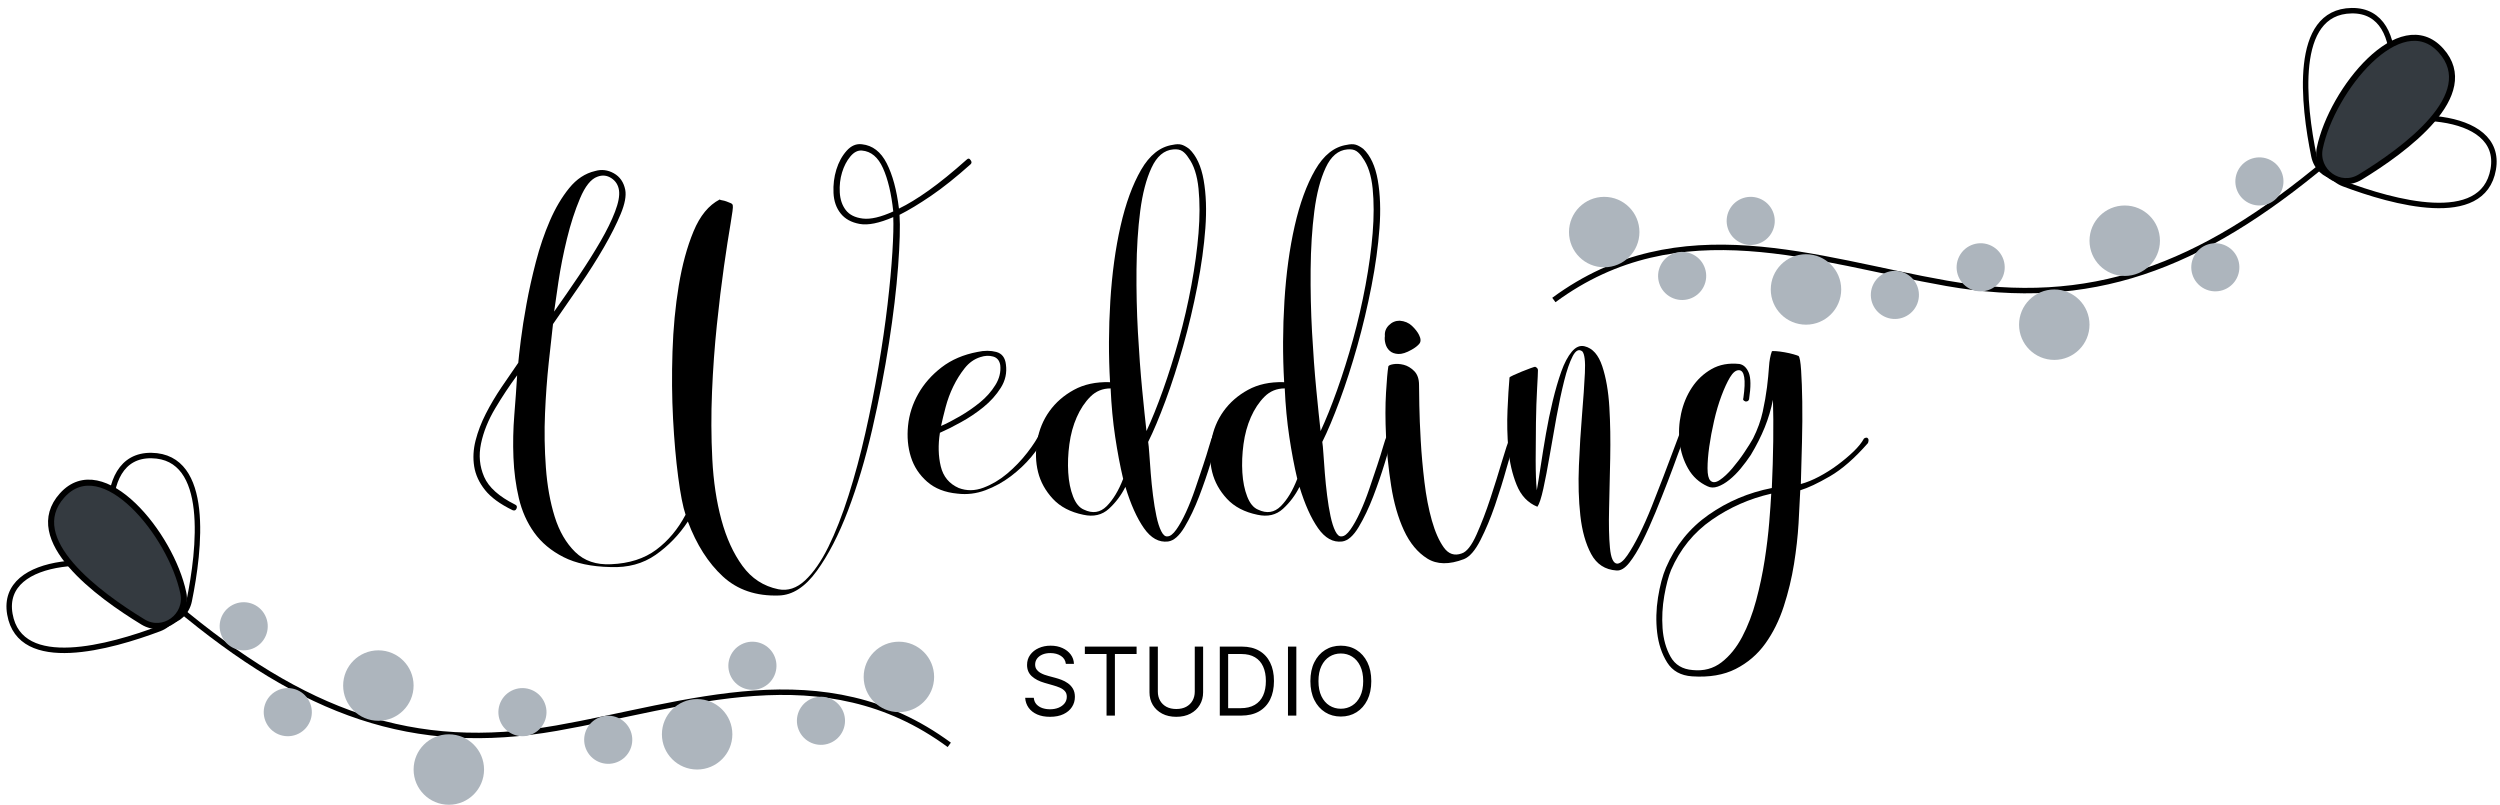 <svg width="233" height="75" viewBox="0 0 233 75" fill="none" xmlns="http://www.w3.org/2000/svg">
<path d="M47.773 47.548C46.606 46.982 45.749 46.355 45.201 45.665C44.652 44.976 44.317 44.242 44.193 43.464C44.07 42.687 44.113 41.883 44.325 41.051C44.537 40.22 44.856 39.389 45.28 38.558C45.704 37.727 46.19 36.906 46.739 36.092C47.287 35.279 47.808 34.519 48.303 33.812C48.338 33.388 48.418 32.681 48.542 31.691C48.665 30.701 48.842 29.579 49.072 28.323C49.301 27.068 49.593 25.76 49.947 24.399C50.3 23.038 50.734 21.765 51.246 20.58C51.758 19.396 52.36 18.379 53.049 17.531C53.738 16.683 54.542 16.152 55.462 15.94C56.063 15.763 56.646 15.834 57.212 16.152C57.777 16.47 58.131 16.984 58.273 17.69C58.379 18.256 58.237 19.007 57.849 19.944C57.46 20.882 56.938 21.915 56.285 23.047C55.631 24.179 54.88 25.363 54.031 26.6C53.183 27.838 52.351 29.039 51.539 30.206C51.433 31.126 51.3 32.328 51.141 33.813C50.982 35.298 50.867 36.872 50.796 38.533C50.725 40.195 50.751 41.874 50.876 43.571C50.999 45.268 51.274 46.797 51.698 48.158C52.122 49.518 52.759 50.614 53.607 51.446C54.456 52.276 55.569 52.656 56.948 52.586C58.645 52.515 60.051 52.065 61.164 51.234C62.277 50.403 63.187 49.315 63.895 47.972C63.647 47.23 63.418 46.054 63.206 44.446C62.994 42.838 62.835 41.034 62.729 39.036C62.623 37.039 62.605 34.952 62.676 32.778C62.746 30.604 62.941 28.554 63.259 26.626C63.577 24.7 64.036 23.012 64.638 21.562C65.238 20.113 66.051 19.123 67.077 18.592C67.112 18.628 67.191 18.654 67.316 18.671C67.439 18.689 67.572 18.724 67.713 18.777C67.854 18.83 67.987 18.883 68.111 18.936C68.234 18.989 68.297 19.068 68.297 19.174C68.332 19.28 68.261 19.846 68.085 20.871C67.908 21.897 67.705 23.213 67.475 24.822C67.245 26.431 67.024 28.252 66.812 30.284C66.6 32.318 66.449 34.394 66.361 36.515C66.272 38.637 66.281 40.731 66.387 42.8C66.493 44.868 66.776 46.751 67.236 48.448C67.695 50.145 68.35 51.577 69.198 52.743C70.047 53.91 71.16 54.635 72.539 54.918C73.422 55.095 74.253 54.82 75.032 54.096C75.809 53.371 76.534 52.328 77.206 50.967C77.877 49.606 78.505 48.006 79.088 46.168C79.671 44.33 80.193 42.394 80.652 40.361C81.112 38.328 81.518 36.278 81.872 34.209C82.225 32.141 82.508 30.197 82.72 28.375C82.932 26.555 83.082 24.928 83.171 23.496C83.259 22.064 83.286 20.977 83.251 20.235C81.943 20.801 80.899 21.013 80.122 20.871C79.344 20.73 78.751 20.403 78.346 19.89C77.939 19.378 77.718 18.741 77.683 17.981C77.647 17.221 77.736 16.496 77.948 15.806C78.16 15.117 78.478 14.533 78.903 14.056C79.327 13.579 79.805 13.376 80.335 13.446C81.324 13.552 82.093 14.145 82.642 15.223C83.19 16.302 83.57 17.707 83.783 19.439C84.596 19.05 85.524 18.484 86.567 17.742C87.609 16.999 88.785 16.045 90.093 14.878C90.234 14.737 90.358 14.754 90.465 14.931C90.571 15.073 90.571 15.196 90.465 15.303C89.121 16.505 87.893 17.486 86.779 18.246C85.665 19.006 84.684 19.598 83.836 20.022C83.906 21.083 83.862 22.683 83.704 24.821C83.545 26.961 83.261 29.338 82.855 31.954C82.448 34.571 81.927 37.257 81.291 40.015C80.654 42.772 79.903 45.292 79.037 47.572C78.17 49.852 77.198 51.735 76.12 53.22C75.041 54.705 73.866 55.465 72.593 55.5C70.472 55.57 68.73 54.979 67.369 53.724C66.008 52.468 64.92 50.762 64.108 48.606C63.294 49.843 62.295 50.877 61.111 51.708C59.926 52.538 58.521 52.919 56.895 52.849C55.127 52.813 53.668 52.504 52.52 51.92C51.371 51.337 50.46 50.576 49.789 49.64C49.117 48.702 48.64 47.633 48.357 46.432C48.074 45.23 47.906 43.966 47.853 42.64C47.8 41.314 47.827 39.997 47.933 38.689C48.039 37.381 48.127 36.144 48.198 34.977C47.491 35.932 46.81 36.957 46.157 38.053C45.502 39.149 45.06 40.245 44.831 41.341C44.601 42.437 44.699 43.471 45.123 44.444C45.547 45.417 46.502 46.274 47.987 47.016C48.163 47.087 48.216 47.21 48.146 47.388C48.073 47.566 47.95 47.619 47.773 47.548ZM51.645 29.04C52.422 27.945 53.191 26.831 53.952 25.699C54.712 24.568 55.384 23.498 55.968 22.49C56.551 21.482 57.002 20.563 57.32 19.732C57.638 18.901 57.762 18.239 57.692 17.743C57.621 17.248 57.382 16.868 56.976 16.603C56.569 16.338 56.136 16.294 55.677 16.47C55.075 16.682 54.537 17.354 54.06 18.485C53.582 19.617 53.176 20.872 52.84 22.251C52.504 23.63 52.238 24.974 52.044 26.281C51.848 27.59 51.715 28.509 51.645 29.04ZM83.252 19.706C83.075 18.045 82.757 16.702 82.297 15.676C81.838 14.651 81.184 14.103 80.335 14.032C79.945 13.997 79.584 14.183 79.248 14.589C78.912 14.996 78.656 15.491 78.479 16.074C78.302 16.657 78.231 17.277 78.267 17.931C78.302 18.586 78.487 19.133 78.824 19.575C79.16 20.017 79.69 20.283 80.415 20.37C81.139 20.458 82.086 20.236 83.252 19.706Z" fill="black"/>
<path d="M87.6 40.335C87.423 41.467 87.45 42.509 87.679 43.464C87.908 44.419 88.466 45.091 89.35 45.48C90.092 45.763 90.861 45.754 91.657 45.453C92.452 45.153 93.195 44.711 93.885 44.127C94.574 43.544 95.193 42.899 95.741 42.191C96.289 41.484 96.687 40.865 96.934 40.334C97.075 40.193 97.217 40.175 97.358 40.281C97.464 40.387 97.464 40.529 97.358 40.705C97.075 41.307 96.659 41.934 96.112 42.587C95.563 43.242 94.927 43.842 94.203 44.39C93.478 44.939 92.691 45.371 91.843 45.689C90.995 46.007 90.128 46.113 89.244 46.007C88.078 45.901 87.131 45.53 86.407 44.893C85.682 44.257 85.178 43.488 84.895 42.586C84.612 41.685 84.524 40.712 84.63 39.669C84.736 38.627 85.054 37.636 85.585 36.699C86.115 35.763 86.84 34.941 87.759 34.233C88.678 33.526 89.792 33.049 91.1 32.801C91.736 32.66 92.32 32.66 92.85 32.801C93.38 32.943 93.68 33.332 93.751 33.968C93.857 34.746 93.698 35.471 93.274 36.142C92.85 36.814 92.31 37.415 91.656 37.945C91.002 38.475 90.304 38.944 89.561 39.35C88.821 39.761 88.166 40.089 87.6 40.335ZM87.707 39.699C88.202 39.487 88.785 39.187 89.457 38.798C90.128 38.409 90.756 37.976 91.34 37.499C91.923 37.022 92.401 36.483 92.772 35.881C93.143 35.28 93.293 34.661 93.223 34.025C93.152 33.601 92.931 33.335 92.56 33.229C92.189 33.123 91.791 33.141 91.367 33.282C90.801 33.459 90.315 33.804 89.908 34.316C89.501 34.829 89.147 35.395 88.847 36.013C88.546 36.632 88.308 37.278 88.131 37.949C87.953 38.621 87.813 39.205 87.707 39.699Z" fill="black"/>
<path d="M109.291 13.501C109.609 13.431 109.875 13.421 110.086 13.475C110.298 13.528 110.545 13.661 110.829 13.873C111.5 14.509 111.951 15.482 112.181 16.79C112.411 18.098 112.464 19.592 112.34 21.271C112.216 22.951 111.969 24.745 111.597 26.654C111.226 28.563 110.784 30.428 110.271 32.249C109.758 34.07 109.21 35.768 108.627 37.34C108.043 38.913 107.504 40.195 107.009 41.185C107.044 41.397 107.08 41.768 107.116 42.299C107.151 42.829 107.196 43.431 107.248 44.102C107.301 44.774 107.372 45.463 107.46 46.17C107.548 46.877 107.654 47.522 107.778 48.106C107.901 48.689 108.051 49.158 108.229 49.511C108.405 49.864 108.6 50.023 108.812 49.989C109.059 49.989 109.333 49.777 109.634 49.352C109.934 48.928 110.235 48.389 110.535 47.735C110.835 47.08 111.118 46.364 111.384 45.587C111.649 44.81 111.896 44.075 112.127 43.386C112.357 42.697 112.542 42.105 112.684 41.61C112.825 41.115 112.931 40.815 113.002 40.709C113.002 40.532 113.125 40.444 113.373 40.444C113.549 40.444 113.602 40.55 113.532 40.762C113.39 41.292 113.16 42.08 112.843 43.122C112.525 44.166 112.162 45.217 111.756 46.278C111.349 47.339 110.899 48.284 110.404 49.115C109.908 49.945 109.396 50.396 108.866 50.467C108.017 50.573 107.266 50.157 106.612 49.221C105.957 48.283 105.383 47.002 104.888 45.376C104.498 46.153 103.987 46.835 103.35 47.418C102.714 48.001 101.918 48.187 100.964 47.975C99.761 47.727 98.816 47.233 98.127 46.49C97.438 45.748 96.978 44.917 96.748 43.998C96.519 43.079 96.492 42.107 96.668 41.081C96.845 40.056 97.225 39.137 97.808 38.323C98.391 37.51 99.151 36.847 100.089 36.334C101.025 35.822 102.13 35.583 103.403 35.618H103.456C103.314 33.143 103.323 30.624 103.482 28.061C103.641 25.498 103.959 23.165 104.437 21.06C104.914 18.957 105.551 17.215 106.346 15.836C107.143 14.456 108.124 13.678 109.291 13.501ZM104.677 44.631C104.393 43.429 104.146 42.121 103.934 40.707C103.722 39.293 103.58 37.79 103.51 36.199C102.768 36.199 102.139 36.456 101.627 36.968C101.114 37.481 100.69 38.117 100.355 38.878C100.018 39.638 99.789 40.478 99.666 41.397C99.541 42.316 99.507 43.2 99.56 44.048C99.613 44.897 99.763 45.639 100.011 46.276C100.258 46.912 100.594 47.319 101.018 47.496C101.831 47.885 102.538 47.779 103.14 47.178C103.739 46.575 104.253 45.728 104.677 44.631ZM106.851 40.176C107.346 39.115 107.858 37.843 108.389 36.358C108.92 34.873 109.414 33.3 109.874 31.638C110.333 29.976 110.722 28.289 111.04 26.574C111.358 24.859 111.579 23.242 111.703 21.721C111.826 20.201 111.826 18.822 111.703 17.584C111.579 16.347 111.269 15.392 110.775 14.72C110.598 14.437 110.404 14.225 110.192 14.084C109.98 13.943 109.696 13.89 109.343 13.925C108.495 13.996 107.823 14.561 107.328 15.622C106.832 16.683 106.479 18.035 106.267 19.679C106.055 21.323 105.94 23.135 105.922 25.115C105.904 27.095 105.948 29.049 106.054 30.975C106.161 32.903 106.293 34.687 106.452 36.331C106.613 37.976 106.745 39.257 106.851 40.176Z" fill="black"/>
<path d="M125.519 13.501C125.837 13.431 126.102 13.421 126.314 13.475C126.526 13.528 126.773 13.661 127.057 13.873C127.728 14.509 128.179 15.482 128.409 16.79C128.638 18.098 128.692 19.592 128.568 21.271C128.443 22.951 128.197 24.745 127.825 26.654C127.454 28.563 127.011 30.428 126.499 32.249C125.986 34.07 125.438 35.768 124.855 37.34C124.271 38.913 123.733 40.195 123.237 41.185C123.272 41.397 123.308 41.768 123.343 42.299C123.378 42.829 123.423 43.431 123.475 44.102C123.528 44.774 123.599 45.463 123.687 46.17C123.775 46.877 123.881 47.522 124.005 48.106C124.129 48.689 124.278 49.158 124.456 49.511C124.632 49.864 124.827 50.023 125.039 49.989C125.286 49.989 125.56 49.777 125.861 49.352C126.161 48.928 126.462 48.389 126.762 47.735C127.062 47.08 127.345 46.364 127.611 45.587C127.876 44.81 128.123 44.075 128.354 43.386C128.583 42.697 128.769 42.105 128.911 41.61C129.052 41.115 129.158 40.815 129.229 40.709C129.229 40.532 129.352 40.444 129.6 40.444C129.776 40.444 129.829 40.55 129.759 40.762C129.617 41.292 129.387 42.08 129.07 43.122C128.752 44.166 128.389 45.217 127.983 46.278C127.576 47.339 127.126 48.284 126.631 49.115C126.135 49.945 125.623 50.396 125.093 50.467C124.244 50.573 123.493 50.157 122.839 49.221C122.184 48.283 121.61 47.002 121.115 45.376C120.725 46.153 120.214 46.835 119.577 47.418C118.941 48.001 118.145 48.187 117.191 47.975C115.988 47.727 115.043 47.233 114.354 46.49C113.665 45.748 113.205 44.917 112.975 43.998C112.746 43.079 112.719 42.107 112.895 41.081C113.072 40.056 113.452 39.137 114.035 38.323C114.618 37.51 115.378 36.847 116.316 36.334C117.252 35.822 118.358 35.583 119.63 35.618H119.683C119.541 33.143 119.55 30.624 119.709 28.061C119.868 25.498 120.186 23.165 120.664 21.06C121.141 18.957 121.778 17.215 122.573 15.836C123.371 14.456 124.352 13.678 125.519 13.501ZM120.905 44.631C120.621 43.429 120.374 42.121 120.162 40.707C119.95 39.293 119.808 37.79 119.738 36.199C118.996 36.199 118.367 36.456 117.855 36.968C117.342 37.481 116.918 38.117 116.583 38.878C116.247 39.638 116.017 40.478 115.894 41.397C115.77 42.316 115.735 43.2 115.788 44.048C115.841 44.897 115.991 45.639 116.239 46.276C116.485 46.912 116.822 47.319 117.246 47.496C118.059 47.885 118.766 47.779 119.368 47.178C119.968 46.575 120.481 45.728 120.905 44.631ZM123.079 40.176C123.574 39.115 124.086 37.843 124.617 36.358C125.148 34.873 125.642 33.3 126.102 31.638C126.561 29.976 126.95 28.289 127.269 26.574C127.587 24.859 127.808 23.242 127.932 21.721C128.055 20.201 128.055 18.822 127.932 17.584C127.807 16.347 127.498 15.392 127.004 14.72C126.827 14.437 126.633 14.225 126.421 14.084C126.209 13.943 125.925 13.89 125.572 13.925C124.724 13.996 124.051 14.561 123.557 15.622C123.061 16.683 122.708 18.035 122.496 19.679C122.284 21.323 122.169 23.135 122.151 25.115C122.133 27.095 122.177 29.049 122.283 30.975C122.389 32.903 122.522 34.687 122.681 36.331C122.841 37.976 122.973 39.257 123.079 40.176Z" fill="black"/>
<path d="M131.564 32.593C131.069 32.876 130.653 33.009 130.318 32.991C129.982 32.973 129.716 32.876 129.523 32.699C129.328 32.523 129.195 32.302 129.125 32.036C129.054 31.771 129.037 31.532 129.072 31.32C129.036 30.931 129.159 30.596 129.443 30.313C129.726 30.03 130.061 29.889 130.451 29.889C130.91 29.925 131.29 30.084 131.591 30.366C131.891 30.65 132.112 30.932 132.254 31.215C132.431 31.569 132.44 31.843 132.281 32.037C132.121 32.231 131.883 32.417 131.564 32.593ZM132.254 35.881C132.254 36.199 132.262 36.836 132.281 37.79C132.298 38.745 132.342 39.841 132.413 41.078C132.483 42.316 132.599 43.597 132.758 44.923C132.917 46.249 133.147 47.442 133.447 48.503C133.747 49.564 134.118 50.403 134.561 51.023C135.002 51.64 135.56 51.826 136.231 51.58C136.69 51.437 137.15 50.854 137.61 49.829C138.069 48.803 138.503 47.672 138.909 46.435C139.315 45.198 139.678 44.04 139.996 42.961C140.314 41.883 140.543 41.202 140.685 40.919C140.755 40.743 140.879 40.689 141.056 40.76C141.232 40.76 141.286 40.866 141.215 41.078C141.003 41.608 140.737 42.449 140.42 43.597C140.102 44.746 139.739 45.913 139.333 47.097C138.926 48.281 138.476 49.359 137.98 50.333C137.485 51.305 136.973 51.897 136.442 52.109C135.063 52.639 133.923 52.621 133.021 52.055C132.12 51.489 131.395 50.614 130.847 49.43C130.299 48.245 129.901 46.858 129.654 45.267C129.406 43.676 129.247 42.13 129.177 40.627C129.106 39.125 129.106 37.781 129.177 36.596C129.247 35.412 129.318 34.607 129.389 34.183C129.389 34.077 129.539 33.997 129.84 33.945C130.14 33.892 130.467 33.91 130.821 33.998C131.174 34.087 131.501 34.282 131.802 34.581C132.103 34.882 132.254 35.316 132.254 35.881Z" fill="black"/>
<path d="M143.337 34.502C143.337 34.714 143.311 35.289 143.257 36.226C143.204 37.163 143.169 38.215 143.151 39.381C143.133 40.548 143.125 41.724 143.125 42.908C143.125 44.093 143.16 45.021 143.231 45.692C143.337 45.091 143.461 44.322 143.602 43.385C143.743 42.449 143.902 41.468 144.08 40.442C144.256 39.417 144.469 38.392 144.716 37.366C144.963 36.341 145.228 35.43 145.511 34.635C145.794 33.839 146.121 33.221 146.492 32.778C146.864 32.337 147.261 32.168 147.685 32.274C148.428 32.452 148.975 33.07 149.329 34.13C149.682 35.191 149.903 36.463 149.992 37.948C150.08 39.433 150.106 41.024 150.072 42.721C150.036 44.418 150.001 45.991 149.966 47.441C149.931 48.89 149.957 50.093 150.046 51.047C150.134 52.002 150.355 52.497 150.709 52.532C150.992 52.532 151.31 52.275 151.664 51.763C152.017 51.249 152.388 50.605 152.778 49.827C153.167 49.049 153.555 48.174 153.944 47.202C154.333 46.229 154.695 45.302 155.031 44.417C155.366 43.534 155.667 42.738 155.932 42.031C156.197 41.324 156.383 40.829 156.489 40.546C156.595 40.405 156.736 40.369 156.913 40.44C157.019 40.511 157.054 40.617 157.019 40.758C156.842 41.112 156.621 41.66 156.356 42.402C156.091 43.145 155.781 43.976 155.428 44.895C155.074 45.815 154.694 46.768 154.288 47.759C153.881 48.748 153.475 49.65 153.068 50.464C152.661 51.277 152.255 51.94 151.848 52.453C151.441 52.965 151.043 53.203 150.655 53.169C149.595 53.098 148.807 52.585 148.295 51.631C147.782 50.676 147.446 49.483 147.288 48.051C147.129 46.619 147.084 45.064 147.155 43.384C147.225 41.705 147.323 40.123 147.447 38.638C147.571 37.153 147.659 35.863 147.712 34.766C147.765 33.671 147.686 32.998 147.474 32.751C147.156 32.504 146.855 32.654 146.572 33.202C146.289 33.751 146.024 34.519 145.777 35.509C145.53 36.499 145.291 37.622 145.061 38.877C144.831 40.132 144.619 41.335 144.425 42.483C144.23 43.632 144.035 44.649 143.842 45.532C143.647 46.415 143.462 46.981 143.285 47.229C142.401 46.875 141.756 46.195 141.349 45.187C140.942 44.18 140.686 43.066 140.58 41.846C140.474 40.626 140.448 39.415 140.5 38.213C140.553 37.011 140.614 36.004 140.686 35.19C140.686 35.155 140.801 35.084 141.031 34.978C141.261 34.872 141.526 34.757 141.827 34.633C142.127 34.509 142.401 34.403 142.649 34.315C142.896 34.227 143.038 34.182 143.073 34.182C143.248 34.255 143.337 34.361 143.337 34.502Z" fill="black"/>
<path d="M162.482 37.101C162.729 35.369 162.588 34.502 162.058 34.502C161.775 34.502 161.501 34.723 161.236 35.165C160.971 35.607 160.706 36.182 160.441 36.889C160.176 37.596 159.945 38.374 159.752 39.222C159.557 40.071 159.407 40.875 159.301 41.635C159.195 42.396 159.142 43.067 159.142 43.651C159.142 44.234 159.23 44.614 159.407 44.791C159.619 45.003 159.911 44.986 160.282 44.738C160.653 44.491 161.042 44.128 161.449 43.651C161.855 43.173 162.236 42.67 162.589 42.139C162.942 41.609 163.207 41.184 163.385 40.866C163.809 40.018 164.109 39.187 164.286 38.374C164.462 37.561 164.595 36.801 164.684 36.093C164.771 35.386 164.834 34.75 164.87 34.184C164.905 33.619 164.994 33.142 165.135 32.752C165.135 32.717 165.259 32.708 165.506 32.726C165.753 32.744 166.027 32.779 166.328 32.832C166.628 32.885 166.902 32.947 167.15 33.018C167.397 33.089 167.556 33.142 167.627 33.177C167.733 33.283 167.813 33.734 167.865 34.529C167.918 35.325 167.953 36.298 167.971 37.446C167.989 38.595 167.979 39.851 167.945 41.211C167.909 42.573 167.874 43.872 167.839 45.109C168.369 44.968 168.934 44.738 169.536 44.42C170.137 44.102 170.711 43.74 171.259 43.333C171.807 42.927 172.301 42.511 172.744 42.087C173.185 41.663 173.513 41.257 173.725 40.867C173.901 40.761 174.025 40.761 174.096 40.867C174.166 40.938 174.166 41.079 174.096 41.291C172.858 42.706 171.674 43.74 170.543 44.394C169.411 45.049 168.492 45.481 167.785 45.693C167.749 46.542 167.697 47.567 167.626 48.769C167.555 49.97 167.414 51.235 167.202 52.561C166.99 53.887 166.671 55.203 166.247 56.512C165.823 57.82 165.247 58.978 164.523 59.986C163.798 60.994 162.879 61.78 161.765 62.346C160.651 62.911 159.299 63.141 157.708 63.036C156.647 62.965 155.87 62.532 155.375 61.736C154.88 60.94 154.571 60.012 154.447 58.952C154.324 57.891 154.35 56.805 154.526 55.691C154.704 54.578 154.95 53.649 155.269 52.907C156.153 50.856 157.478 49.212 159.247 47.975C161.015 46.737 162.976 45.907 165.134 45.483C165.204 43.963 165.248 42.504 165.266 41.107C165.284 39.711 165.274 38.429 165.24 37.262C165.063 38.146 164.806 39.004 164.471 39.834C164.135 40.665 163.702 41.522 163.172 42.406C162.889 42.83 162.58 43.246 162.244 43.653C161.908 44.06 161.555 44.413 161.183 44.714C160.812 45.015 160.449 45.227 160.096 45.35C159.742 45.474 159.424 45.465 159.141 45.324C158.363 44.971 157.762 44.422 157.338 43.68C156.914 42.937 156.649 42.124 156.543 41.241C156.436 40.358 156.48 39.464 156.675 38.563C156.869 37.661 157.205 36.849 157.683 36.124C158.16 35.399 158.77 34.825 159.513 34.4C160.255 33.976 161.121 33.817 162.112 33.922C162.501 33.993 162.792 34.267 162.987 34.744C163.181 35.221 163.19 36.043 163.013 37.21C162.977 37.352 162.871 37.422 162.695 37.422C162.482 37.348 162.41 37.242 162.482 37.101ZM165.08 46.01C163.065 46.469 161.217 47.283 159.538 48.449C157.858 49.616 156.595 51.171 155.746 53.116C155.499 53.718 155.287 54.521 155.11 55.529C154.934 56.536 154.881 57.544 154.951 58.552C155.022 59.56 155.269 60.443 155.694 61.203C156.118 61.963 156.808 62.378 157.762 62.449C158.787 62.555 159.679 62.316 160.44 61.733C161.2 61.15 161.845 60.354 162.376 59.346C162.906 58.338 163.339 57.206 163.675 55.952C164.01 54.697 164.276 53.442 164.47 52.187C164.664 50.931 164.805 49.756 164.894 48.66C164.983 47.566 165.045 46.681 165.08 46.01Z" fill="black"/>
<path d="M99.338 61.872C99.301 61.554 99.148 61.307 98.88 61.131C98.612 60.955 98.284 60.867 97.894 60.867C97.61 60.867 97.361 60.913 97.147 61.005C96.936 61.097 96.77 61.224 96.651 61.385C96.534 61.546 96.475 61.73 96.475 61.935C96.475 62.106 96.516 62.254 96.598 62.377C96.681 62.499 96.788 62.6 96.918 62.682C97.048 62.761 97.184 62.827 97.326 62.88C97.468 62.93 97.599 62.971 97.719 63.002L98.371 63.178C98.539 63.222 98.725 63.283 98.93 63.36C99.138 63.437 99.335 63.543 99.524 63.677C99.714 63.809 99.871 63.978 99.995 64.186C100.118 64.393 100.18 64.647 100.18 64.949C100.18 65.296 100.089 65.61 99.907 65.89C99.727 66.171 99.463 66.394 99.116 66.559C98.77 66.724 98.351 66.807 97.857 66.807C97.396 66.807 96.998 66.733 96.66 66.584C96.326 66.436 96.062 66.228 95.869 65.963C95.679 65.697 95.571 65.388 95.546 65.037H96.35C96.371 65.279 96.452 65.48 96.595 65.639C96.739 65.796 96.921 65.913 97.141 65.991C97.363 66.066 97.601 66.104 97.857 66.104C98.154 66.104 98.421 66.056 98.657 65.96C98.894 65.861 99.081 65.725 99.219 65.551C99.357 65.376 99.426 65.17 99.426 64.936C99.426 64.722 99.367 64.549 99.247 64.415C99.128 64.281 98.971 64.172 98.776 64.088C98.582 64.005 98.371 63.931 98.145 63.869L97.354 63.642C96.852 63.498 96.454 63.292 96.161 63.024C95.868 62.756 95.722 62.406 95.722 61.972C95.722 61.612 95.819 61.298 96.014 61.031C96.21 60.761 96.474 60.551 96.805 60.403C97.138 60.252 97.509 60.177 97.919 60.177C98.334 60.177 98.702 60.251 99.025 60.4C99.347 60.546 99.602 60.747 99.791 61.002C99.981 61.258 100.081 61.547 100.092 61.872H99.338ZM101.108 60.955V60.264H105.931V60.955H103.909V66.694H103.13V60.955H101.108ZM111.352 60.264H112.13V64.522C112.13 64.961 112.027 65.353 111.819 65.699C111.614 66.042 111.324 66.313 110.95 66.512C110.575 66.709 110.136 66.807 109.631 66.807C109.127 66.807 108.687 66.709 108.313 66.512C107.938 66.313 107.647 66.042 107.44 65.699C107.235 65.353 107.132 64.961 107.132 64.522V60.264H107.911V64.459C107.911 64.773 107.98 65.052 108.118 65.297C108.256 65.54 108.453 65.731 108.708 65.872C108.966 66.01 109.273 66.079 109.631 66.079C109.989 66.079 110.297 66.01 110.554 65.872C110.812 65.731 111.008 65.54 111.144 65.297C111.283 65.052 111.352 64.773 111.352 64.459V60.264ZM115.669 66.694H113.685V60.264H115.757C116.381 60.264 116.914 60.393 117.358 60.651C117.802 60.906 118.142 61.273 118.378 61.753C118.615 62.23 118.733 62.801 118.733 63.467C118.733 64.136 118.614 64.713 118.375 65.197C118.137 65.678 117.789 66.048 117.333 66.308C116.877 66.565 116.322 66.694 115.669 66.694ZM114.464 66.003H115.619C116.151 66.003 116.591 65.901 116.941 65.696C117.29 65.491 117.551 65.199 117.722 64.82C117.894 64.441 117.98 63.99 117.98 63.467C117.98 62.948 117.895 62.501 117.725 62.126C117.556 61.749 117.303 61.461 116.966 61.26C116.629 61.057 116.209 60.955 115.707 60.955H114.464V66.003ZM120.818 60.264V66.694H120.039V60.264H120.818ZM127.804 63.479C127.804 64.157 127.681 64.743 127.437 65.237C127.192 65.731 126.856 66.112 126.429 66.38C126.002 66.648 125.514 66.782 124.966 66.782C124.417 66.782 123.93 66.648 123.503 66.38C123.076 66.112 122.74 65.731 122.495 65.237C122.25 64.743 122.128 64.157 122.128 63.479C122.128 62.801 122.25 62.215 122.495 61.721C122.74 61.227 123.076 60.846 123.503 60.578C123.93 60.31 124.417 60.177 124.966 60.177C125.514 60.177 126.002 60.31 126.429 60.578C126.856 60.846 127.192 61.227 127.437 61.721C127.681 62.215 127.804 62.801 127.804 63.479ZM127.05 63.479C127.05 62.923 126.957 62.453 126.771 62.07C126.587 61.687 126.337 61.397 126.021 61.2C125.707 61.003 125.355 60.905 124.966 60.905C124.577 60.905 124.224 61.003 123.908 61.2C123.594 61.397 123.344 61.687 123.158 62.07C122.973 62.453 122.881 62.923 122.881 63.479C122.881 64.036 122.973 64.506 123.158 64.889C123.344 65.272 123.594 65.562 123.908 65.758C124.224 65.955 124.577 66.054 124.966 66.054C125.355 66.054 125.707 65.955 126.021 65.758C126.337 65.562 126.587 65.272 126.771 64.889C126.957 64.506 127.05 64.036 127.05 63.479Z" fill="black"/>
<path d="M144.82 27.96C156.53 19.329 169.278 24.276 181.426 26.405C194.783 28.747 204.937 25.055 216.937 14.993" stroke="black" stroke-width="0.508" stroke-miterlimit="10"/>
<path d="M149.513 24.912C151.326 24.912 152.796 23.442 152.796 21.629C152.796 19.816 151.326 18.346 149.513 18.346C147.7 18.346 146.23 19.816 146.23 21.629C146.23 23.442 147.7 24.912 149.513 24.912Z" fill="#ADB5BD"/>
<path d="M198.025 25.718C199.838 25.718 201.308 24.248 201.308 22.435C201.308 20.622 199.838 19.152 198.025 19.152C196.212 19.152 194.742 20.622 194.742 22.435C194.742 24.248 196.212 25.718 198.025 25.718Z" fill="#ADB5BD"/>
<path d="M171.601 26.977C171.601 28.79 170.131 30.26 168.318 30.26C166.505 30.26 165.035 28.79 165.035 26.977C165.035 25.164 166.505 23.694 168.318 23.694C170.131 23.694 171.601 25.164 171.601 26.977Z" fill="#ADB5BD"/>
<path d="M194.742 30.261C194.742 32.074 193.272 33.544 191.459 33.544C189.646 33.544 188.176 32.074 188.176 30.261C188.176 28.448 189.646 26.978 191.459 26.978C193.272 26.977 194.742 28.447 194.742 30.261Z" fill="#ADB5BD"/>
<path d="M157.8 23.723C158.902 24.289 159.336 25.64 158.771 26.742C158.206 27.844 156.854 28.278 155.752 27.713C154.65 27.147 154.216 25.796 154.781 24.694C155.347 23.592 156.698 23.158 157.8 23.723Z" fill="#ADB5BD"/>
<path d="M164.19 18.594C165.292 19.16 165.726 20.511 165.161 21.613C164.596 22.715 163.244 23.149 162.142 22.584C161.04 22.018 160.606 20.667 161.172 19.565C161.736 18.463 163.088 18.028 164.19 18.594Z" fill="#ADB5BD"/>
<path d="M207.492 22.918C208.594 23.483 209.028 24.835 208.463 25.936C207.898 27.037 206.546 27.472 205.445 26.907C204.343 26.342 203.909 24.99 204.474 23.889C205.039 22.787 206.39 22.352 207.492 22.918Z" fill="#ADB5BD"/>
<path d="M211.601 14.915C212.703 15.48 213.137 16.832 212.572 17.933C212.006 19.035 210.655 19.469 209.553 18.904C208.451 18.339 208.017 16.987 208.582 15.886C209.148 14.784 210.499 14.349 211.601 14.915Z" fill="#ADB5BD"/>
<path d="M185.622 22.918C186.724 23.483 187.158 24.835 186.593 25.936C186.027 27.038 184.676 27.472 183.574 26.907C182.472 26.342 182.038 24.99 182.603 23.889C183.169 22.787 184.521 22.352 185.622 22.918Z" fill="#ADB5BD"/>
<path d="M177.627 25.492C178.729 26.058 179.163 27.409 178.598 28.511C178.032 29.613 176.681 30.047 175.579 29.482C174.477 28.917 174.043 27.565 174.608 26.463C175.174 25.361 176.525 24.927 177.627 25.492Z" fill="#ADB5BD"/>
<path d="M232.369 15.785C233.339 10.237 223.243 10.038 218.249 12.503C216.26 13.484 216.36 16.349 218.435 17.13C222.978 18.839 231.418 21.223 232.369 15.785Z" stroke="black" stroke-width="0.508" stroke-miterlimit="10"/>
<path d="M219.174 0.996C224.805 0.909 223.416 10.911 220.197 15.456C218.916 17.265 216.102 16.718 215.657 14.545C214.683 9.791 213.655 1.081 219.174 0.996Z" stroke="black" stroke-width="0.508" stroke-miterlimit="10"/>
<path d="M216.206 13.801C215.752 15.972 218.069 17.66 219.963 16.507C224.109 13.985 231.19 8.81 227.496 4.708C223.728 0.523 217.345 8.349 216.206 13.801Z" fill="#343A40" stroke="black" stroke-width="0.564" stroke-miterlimit="10"/>
<path d="M88.471 69.42C76.761 60.789 64.013 65.736 51.865 67.865C38.509 70.207 28.355 66.515 16.354 56.453" stroke="black" stroke-width="0.508" stroke-miterlimit="10"/>
<path d="M80.494 63.089C80.494 64.902 81.964 66.372 83.777 66.372C85.59 66.372 87.06 64.902 87.06 63.089C87.06 61.276 85.59 59.806 83.777 59.806C81.964 59.806 80.494 61.276 80.494 63.089Z" fill="#ADB5BD"/>
<path d="M31.981 63.894C31.981 65.707 33.451 67.177 35.264 67.177C37.077 67.177 38.547 65.707 38.547 63.894C38.547 62.081 37.077 60.611 35.264 60.611C33.451 60.611 31.981 62.081 31.981 63.894Z" fill="#ADB5BD"/>
<path d="M64.973 71.72C66.786 71.72 68.256 70.25 68.256 68.437C68.256 66.624 66.786 65.154 64.973 65.154C63.16 65.154 61.69 66.624 61.69 68.437C61.69 70.25 63.16 71.72 64.973 71.72Z" fill="#ADB5BD"/>
<path d="M38.548 71.72C38.548 73.533 40.018 75.003 41.831 75.003C43.644 75.003 45.114 73.533 45.114 71.72C45.114 69.907 43.644 68.437 41.831 68.437C40.018 68.437 38.548 69.907 38.548 71.72Z" fill="#ADB5BD"/>
<path d="M75.49 65.183C74.388 65.748 73.954 67.1 74.519 68.202C75.084 69.304 76.436 69.738 77.538 69.172C78.64 68.607 79.074 67.255 78.509 66.154C77.943 65.052 76.592 64.618 75.49 65.183Z" fill="#ADB5BD"/>
<path d="M69.101 60.054C67.999 60.62 67.565 61.971 68.13 63.073C68.695 64.175 70.047 64.609 71.149 64.044C72.251 63.478 72.685 62.127 72.12 61.025C71.554 59.923 70.202 59.488 69.101 60.054Z" fill="#ADB5BD"/>
<path d="M25.798 64.378C24.696 64.944 24.262 66.295 24.827 67.397C25.393 68.499 26.744 68.933 27.846 68.368C28.947 67.803 29.382 66.451 28.817 65.35C28.251 64.247 26.9 63.812 25.798 64.378Z" fill="#ADB5BD"/>
<path d="M21.689 56.374C20.587 56.94 20.153 58.291 20.718 59.393C21.284 60.495 22.635 60.929 23.736 60.364C24.838 59.798 25.272 58.447 24.707 57.346C24.142 56.243 22.791 55.809 21.689 56.374Z" fill="#ADB5BD"/>
<path d="M47.668 64.378C46.566 64.944 46.132 66.295 46.697 67.397C47.263 68.499 48.614 68.933 49.716 68.368C50.818 67.803 51.252 66.451 50.687 65.35C50.121 64.247 48.769 63.812 47.668 64.378Z" fill="#ADB5BD"/>
<path d="M55.663 66.952C54.561 67.518 54.127 68.869 54.692 69.971C55.257 71.073 56.609 71.507 57.711 70.942C58.813 70.376 59.247 69.025 58.682 67.923C58.116 66.821 56.765 66.387 55.663 66.952Z" fill="#ADB5BD"/>
<path d="M0.921 57.245C-0.049 51.698 10.047 51.498 15.041 53.964C17.029 54.945 16.93 57.81 14.855 58.591C10.312 60.299 1.872 62.682 0.921 57.245Z" stroke="black" stroke-width="0.508" stroke-miterlimit="10"/>
<path d="M14.116 42.456C8.485 42.369 9.874 52.371 13.093 56.916C14.375 58.726 17.188 58.178 17.633 56.005C18.607 51.251 19.635 42.541 14.116 42.456Z" stroke="black" stroke-width="0.508" stroke-miterlimit="10"/>
<path d="M17.084 55.261C17.537 57.432 15.221 59.12 13.327 57.967C9.181 55.445 2.1 50.27 5.794 46.168C9.562 41.983 15.945 49.809 17.084 55.261Z" fill="#343A40" stroke="black" stroke-width="0.564" stroke-miterlimit="10"/>
</svg>
